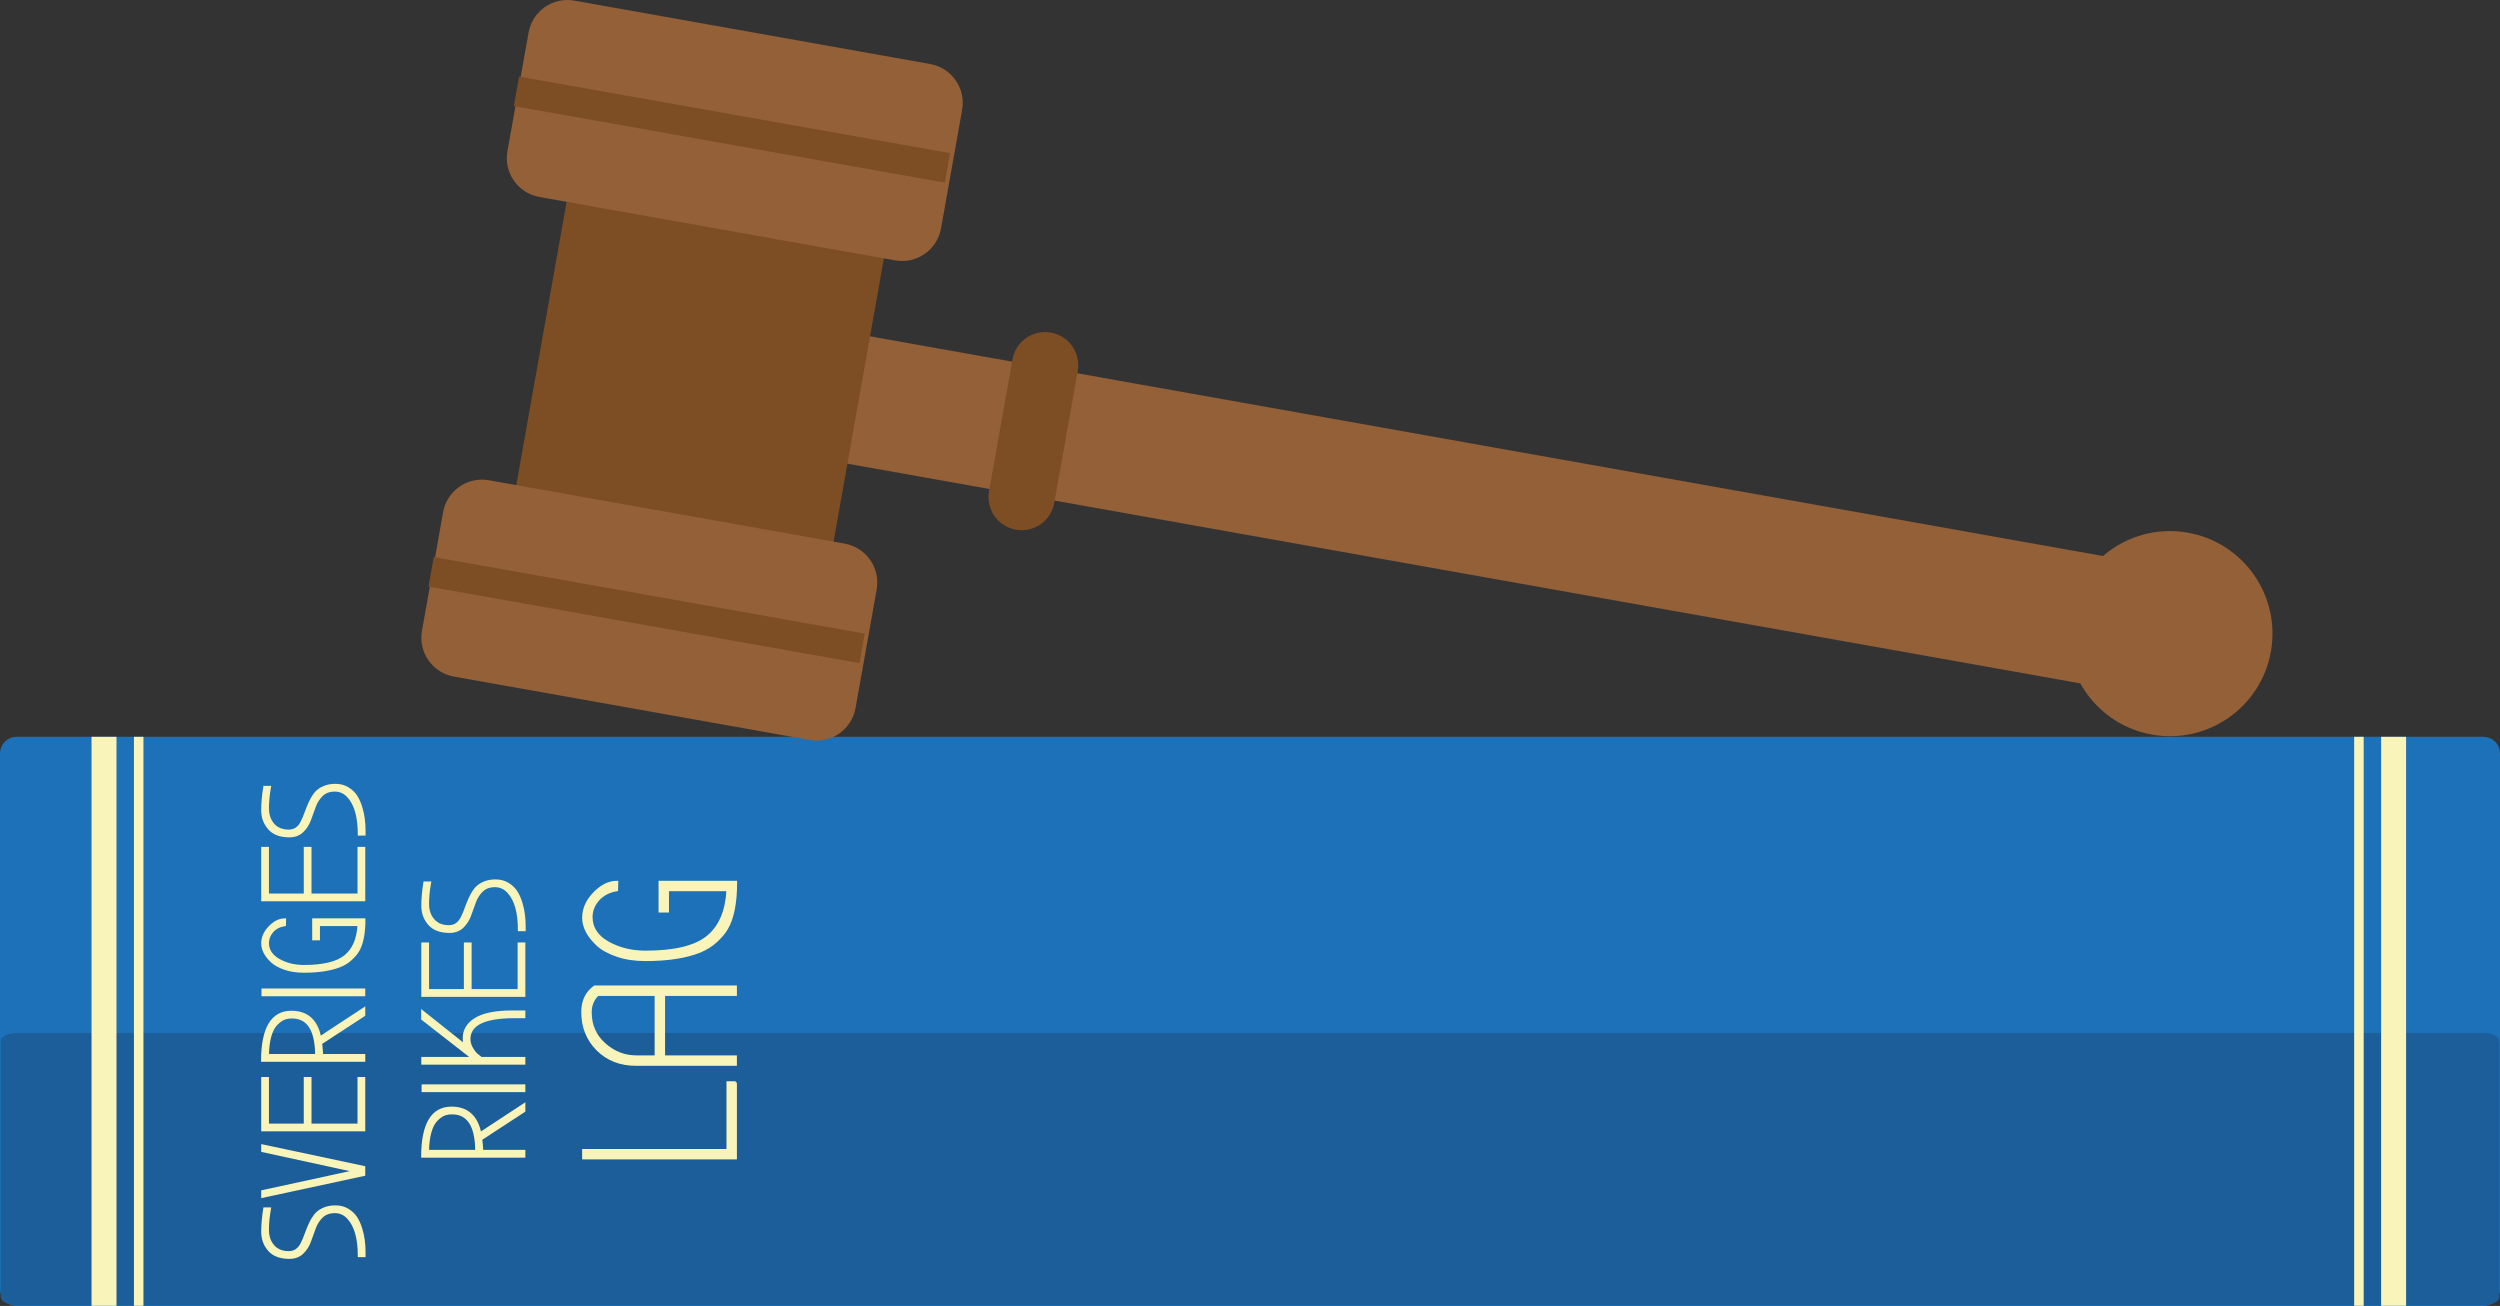 <?xml version="1.0" encoding="utf-8"?>
<!-- Generator: Adobe Illustrator 15.0.2, SVG Export Plug-In . SVG Version: 6.00 Build 0)  -->
<!DOCTYPE svg PUBLIC "-//W3C//DTD SVG 1.1//EN" "http://www.w3.org/Graphics/SVG/1.1/DTD/svg11.dtd">
<svg version="1.1" id="Lager_1" xmlns="http://www.w3.org/2000/svg" xmlns:xlink="http://www.w3.org/1999/xlink" x="0px" y="0px"
	 width="525.667px" height="274.592px" viewBox="0 0 525.667 274.592" enable-background="new 0 0 525.667 274.592"
	 xml:space="preserve">
<rect x="0" y="0" width="525.667" height="274.592" fill="#333333" stroke="none"/>
<g>
	<g>
		<path fill="#1D71B8" stroke="#1D71B8" stroke-miterlimit="10" d="M525.167,271.092c0,1.657-1.343,3-3,3H3.5c-1.657,0-3-1.343-3-3
			V158.425c0-1.658,1.343-3,3-3h518.667c1.657,0,3,1.342,3,3V271.092z"/>
		<path fill="#1C5E99" stroke="#1C5E99" stroke-width="0.69" stroke-miterlimit="10" d="M525.167,272.663
			c0,0.79-1.343,1.43-3,1.43H3.5c-1.657,0-3-0.64-3-1.43v-53.694c0-0.79,1.343-1.43,3-1.43h518.667c1.657,0,3,0.64,3,1.43V272.663z"
			/>
		<g>
			<path fill="#F9F4BA" stroke="#F9F4BA" stroke-width="0.5" stroke-miterlimit="10" d="M73.315,256.207
				c-0.794-0.917-1.761-1.374-2.902-1.374c-1.139,0-2.05,0.33-2.733,0.992c-0.683,0.661-1.192,1.461-1.527,2.398
				c-0.335,0.935-0.677,1.876-1.023,2.823c-0.347,0.947-0.871,1.752-1.573,2.413s-1.604,0.992-2.703,0.992
				c-1.914,0-3.34-0.534-4.276-1.603c-0.936-1.069-1.405-2.347-1.405-3.833c0-1.487,0.143-3.115,0.428-4.888h1.13
				c-0.285,1.589-0.427,3.075-0.427,4.46s0.387,2.521,1.16,3.405c0.774,0.888,1.863,1.33,3.269,1.33
				c1.222,0,2.138-0.632,2.748-1.895c0.286-0.569,0.55-1.195,0.794-1.879c0.245-0.682,0.519-1.37,0.825-2.061
				c0.306-0.693,0.667-1.32,1.084-1.879c0.417-0.56,0.998-1.02,1.741-1.375c0.744-0.355,1.609-0.534,2.596-0.534
				c0.988,0,1.86,0.229,2.611,0.686c0.755,0.46,1.345,1.024,1.772,1.695c0.428,0.674,0.775,1.457,1.038,2.354
				c0.449,1.444,0.672,3.075,0.672,4.888v0.763h-1.13C75.484,260.462,74.761,257.834,73.315,256.207z"/>
			<path fill="#F9F4BA" stroke="#F9F4BA" stroke-width="0.5" stroke-miterlimit="10" d="M76.553,247.012l-21.381,4.613v-1.131
				l19.547-4.245l-19.547-4.246v-1.131l21.381,4.552V247.012z"/>
			<path fill="#F9F4BA" stroke="#F9F4BA" stroke-width="0.5" stroke-miterlimit="10" d="M76.553,237.636H55.172v-10.934h1.13v9.803
				h7.82v-9.803h1.129v9.803h10.172v-9.803h1.13V237.636z"/>
			<path fill="#F9F4BA" stroke="#F9F4BA" stroke-width="0.5" stroke-miterlimit="10" d="M76.553,212.071v1.375l-9.072,5.926
				c0.102,0.754,0.172,1.589,0.214,2.504h8.858v1.131H55.142c0.021-6.82,2.066-10.231,6.139-10.231c3.278,0,5.285,1.792,6.017,5.375
				L76.553,212.071z M66.474,221.875l0.03-0.304c-0.081-5.113-1.791-7.668-5.13-7.668c-0.937,0-1.715,0.218-2.336,0.655
				c-0.622,0.441-1.105,0.933-1.452,1.481c-0.814,1.305-1.242,3.249-1.282,5.835H66.474z"/>
			<path fill="#F9F4BA" stroke="#F9F4BA" stroke-width="0.5" stroke-miterlimit="10" d="M76.553,208.099v1.131h-21.32v-1.131H76.553
				z"/>
			<path fill="#F9F4BA" stroke="#F9F4BA" stroke-width="0.5" stroke-miterlimit="10" d="M59.907,193.349l-0.03,1.129
				c-1.1,0.184-1.971,0.639-2.612,1.36c-0.641,0.723-0.961,1.533-0.961,2.428c0,1.506,0.769,2.699,2.306,3.574
				c1.538,0.875,3.304,1.312,5.299,1.312c4.052,0,6.943-0.695,8.674-2.09c1.731-1.397,2.678-3.59,2.841-6.585h-8.4v2.995h-1.13
				v-4.124h10.691c0,2.953-0.439,5.15-1.314,6.597c-0.347,0.57-0.835,1.146-1.466,1.726c-0.63,0.582-1.385,1.055-2.26,1.422
				c-1.975,0.794-4.531,1.191-7.667,1.191c-1.487,0-2.82-0.204-4.001-0.611c-1.182-0.409-2.098-0.918-2.749-1.526
				c-1.304-1.243-1.955-2.496-1.955-3.76c0-1.262,0.509-2.415,1.527-3.464S58.787,193.349,59.907,193.349z"/>
			<path fill="#F9F4BA" stroke="#F9F4BA" stroke-width="0.5" stroke-miterlimit="10" d="M76.553,189.255H55.172v-10.934h1.13v9.803
				h7.82v-9.803h1.129v9.803h10.172v-9.803h1.13V189.255z"/>
			<path fill="#F9F4BA" stroke="#F9F4BA" stroke-width="0.5" stroke-miterlimit="10" d="M73.315,167.571
				c-0.794-0.917-1.761-1.374-2.902-1.374c-1.139,0-2.05,0.33-2.733,0.991s-1.192,1.462-1.527,2.398
				c-0.335,0.935-0.677,1.877-1.023,2.824c-0.347,0.947-0.871,1.752-1.573,2.413s-1.604,0.992-2.703,0.992
				c-1.914,0-3.34-0.534-4.276-1.604c-0.936-1.068-1.405-2.347-1.405-3.832c0-1.486,0.143-3.115,0.428-4.888h1.13
				c-0.285,1.589-0.427,3.075-0.427,4.46c0,1.384,0.387,2.521,1.16,3.405c0.774,0.887,1.863,1.329,3.269,1.329
				c1.222,0,2.138-0.631,2.748-1.894c0.286-0.569,0.55-1.195,0.794-1.879c0.245-0.682,0.519-1.369,0.825-2.061
				c0.306-0.693,0.667-1.32,1.084-1.88c0.417-0.56,0.998-1.02,1.741-1.374c0.744-0.355,1.609-0.535,2.596-0.535
				c0.988,0,1.86,0.229,2.611,0.687c0.755,0.459,1.345,1.023,1.772,1.695c0.428,0.673,0.775,1.456,1.038,2.354
				c0.449,1.443,0.672,3.074,0.672,4.886v0.764h-1.13C75.484,171.826,74.761,169.199,73.315,167.571z"/>
		</g>
		<g>
			<path fill="#F9F4BA" stroke="#F9F4BA" stroke-width="0.5" stroke-miterlimit="10" d="M110.217,232.231v1.373l-9.071,5.927
				c0.102,0.753,0.172,1.588,0.214,2.503h8.857v1.131H88.806c0.021-6.82,2.066-10.23,6.139-10.23c3.278,0,5.285,1.791,6.017,5.374
				L110.217,232.231z M100.138,242.034l0.03-0.304c-0.081-5.112-1.791-7.668-5.131-7.668c-0.937,0-1.715,0.219-2.336,0.656
				c-0.622,0.44-1.105,0.933-1.452,1.481c-0.814,1.306-1.242,3.249-1.283,5.834H100.138z"/>
			<path fill="#F9F4BA" stroke="#F9F4BA" stroke-width="0.5" stroke-miterlimit="10" d="M110.217,228.258v1.13H88.898v-1.13H110.217
				z"/>
			<path fill="#F9F4BA" stroke="#F9F4BA" stroke-width="0.5" stroke-miterlimit="10" d="M110.217,212.712v1.131h-2.077
				c-6.312,0-9.469,1.549-9.469,4.644c0,0.651,0.168,1.272,0.505,1.862c0.335,0.591,0.631,1.004,0.885,1.238
				c0.256,0.233,0.626,0.534,1.116,0.899h9.04v1.131h-21.38v-1.131h10.538l-10.569-8.245v-1.559l8.918,7.086
				c-0.122-0.488-0.183-0.966-0.183-1.436c0-1.73,0.835-3.101,2.504-4.107c1.67-1.008,4.246-1.514,7.728-1.514H110.217z"/>
			<path fill="#F9F4BA" stroke="#F9F4BA" stroke-width="0.5" stroke-miterlimit="10" d="M110.217,209.355h-21.38v-10.934h1.129
				v9.803h7.82v-9.803h1.13v9.803h10.172v-9.803h1.129V209.355z"/>
			<path fill="#F9F4BA" stroke="#F9F4BA" stroke-width="0.5" stroke-miterlimit="10" d="M106.98,187.669
				c-0.794-0.917-1.761-1.374-2.902-1.374c-1.139,0-2.05,0.331-2.733,0.992c-0.683,0.66-1.192,1.462-1.527,2.397
				s-0.677,1.877-1.023,2.824c-0.347,0.946-0.871,1.753-1.573,2.414s-1.604,0.992-2.703,0.992c-1.915,0-3.34-0.535-4.277-1.604
				c-0.936-1.069-1.404-2.347-1.404-3.833c0-1.487,0.143-3.114,0.428-4.887h1.129c-0.285,1.589-0.428,3.074-0.428,4.459
				c0,1.384,0.388,2.521,1.161,3.404c0.774,0.889,1.863,1.331,3.269,1.331c1.222,0,2.138-0.632,2.748-1.894
				c0.286-0.57,0.55-1.196,0.794-1.88c0.245-0.681,0.519-1.37,0.825-2.061c0.306-0.693,0.668-1.32,1.084-1.879
				c0.417-0.56,0.998-1.02,1.741-1.375c0.744-0.356,1.609-0.534,2.596-0.534c0.988,0,1.859,0.229,2.611,0.686
				c0.755,0.46,1.345,1.024,1.772,1.695c0.427,0.674,0.774,1.456,1.038,2.354c0.449,1.445,0.672,3.075,0.672,4.888v0.764h-1.13
				C109.148,191.925,108.425,189.298,106.98,187.669z"/>
		</g>
		<g>
			<path fill="#F9F4BA" stroke="#F9F4BA" stroke-width="0.5" stroke-miterlimit="10" d="M154.697,227.606v15.929h-32.041v-1.695
				h30.349v-14.233H154.697z"/>
			<path fill="#F9F4BA" stroke="#F9F4BA" stroke-width="0.5" stroke-miterlimit="10" d="M125.036,207.467h29.661v1.691h-15.105
				v13.001h15.105v1.695h-20.965c-3.295,0-5.995-1.055-8.102-3.16c-2.105-2.104-3.159-4.744-3.159-7.919
				C122.471,210.458,123.326,208.687,125.036,207.467z M137.898,209.159h-12.222c-1.007,0.979-1.51,2.212-1.51,3.71
				c0,2.687,0.976,4.907,2.93,6.66c1.952,1.755,4.181,2.631,6.683,2.631h4.12V209.159z"/>
			<path fill="#F9F4BA" stroke="#F9F4BA" stroke-width="0.5" stroke-miterlimit="10" d="M129.75,185.449l-0.044,1.691
				c-1.648,0.275-2.954,0.958-3.916,2.037c-0.961,1.084-1.441,2.299-1.441,3.641c0,2.257,1.152,4.045,3.457,5.356
				c2.304,1.31,4.951,1.966,7.942,1.966c6.072,0,10.406-1.043,12.999-3.132c2.596-2.094,4.015-5.38,4.259-9.868h-12.589v4.488
				h-1.694v-6.18h16.022c0,4.426-0.658,7.719-1.969,9.886c-0.52,0.853-1.252,1.717-2.198,2.586
				c-0.944,0.871-2.074,1.579-3.386,2.131c-2.959,1.188-6.791,1.783-11.49,1.783c-2.227,0-4.226-0.305-5.995-0.916
				c-1.772-0.61-3.144-1.374-4.12-2.287c-1.954-1.862-2.93-3.74-2.93-5.632s0.764-3.621,2.289-5.192
				C126.469,186.234,128.072,185.449,129.75,185.449z"/>
		</g>
		<rect x="28.163" y="154.925" fill="#F9F4BA" width="2" height="119.636"/>
		<rect x="19.247" y="154.925" fill="#F9F4BA" width="5.25" height="119.636"/>
		<rect x="495.004" y="154.925" fill="#F9F4BA" width="2" height="119.636"/>
		<rect x="500.67" y="154.925" fill="#F9F4BA" width="5.25" height="119.636"/>
	</g>
	<g>
		<g>
			<path fill="#936037" stroke="#936037" stroke-width="0.873" stroke-miterlimit="10" d="M442.315,117.375L169.421,68.752
				c-7.158-1.276-13.994,3.493-15.269,10.651c-1.275,7.157,3.493,13.993,10.651,15.268l272.894,48.624
				c2.961,5.453,8.272,9.565,14.857,10.738c11.488,2.047,22.462-5.607,24.509-17.095c2.048-11.488-5.607-22.461-17.097-24.509
				C453.382,111.257,446.977,113.281,442.315,117.375z"/>
			<g>
				
					<rect x="113.624" y="47.597" transform="matrix(0.985 0.175 -0.175 0.985 15.989 -24.593)" fill="#7D4E24" stroke="#7D4E24" stroke-width="0.768" stroke-miterlimit="10" width="66.967" height="61.102"/>
				<path fill="#936037" stroke="#936037" stroke-width="0.604" stroke-miterlimit="10" d="M177.568,114.608
					c4.35,0.775,7.248,4.929,6.473,9.279l-4.444,24.94c-0.775,4.35-4.929,7.248-9.279,6.473l-74.822-13.331
					c-4.35-0.775-7.248-4.931-6.473-9.278l4.444-24.942c0.774-4.349,4.929-7.247,9.279-6.472L177.568,114.608z"/>
				<path fill="#936037" stroke="#936037" stroke-width="0.604" stroke-miterlimit="10" d="M195.538,13.759
					c4.35,0.775,7.247,4.93,6.473,9.279l-4.444,24.942c-0.775,4.349-4.929,7.248-9.279,6.473l-74.821-13.332
					c-4.35-0.775-7.248-4.93-6.473-9.279L111.437,6.9c0.775-4.349,4.929-7.248,9.279-6.473L195.538,13.759z"/>
			</g>
		</g>
		
			<rect x="132.801" y="82.405" transform="matrix(0.175 -0.985 0.985 0.175 -14.309 239.726)" fill="#7D4E24" width="6.305" height="92"/>
		
			<rect x="150.808" y="-18.657" transform="matrix(0.175 -0.985 0.985 0.175 100.032 174.119)" fill="#7D4E24" width="6.304" height="92"/>
		<path fill="#7D4E24" d="M220.979,69.933c3.788,0.675,6.312,4.293,5.637,8.081l-4.939,27.721c-0.675,3.788-4.292,6.312-8.081,5.637
			l0,0c-3.788-0.676-6.312-4.293-5.637-8.081l4.939-27.722C213.573,71.781,217.191,69.257,220.979,69.933L220.979,69.933z"/>
	</g>
</g>
</svg>
